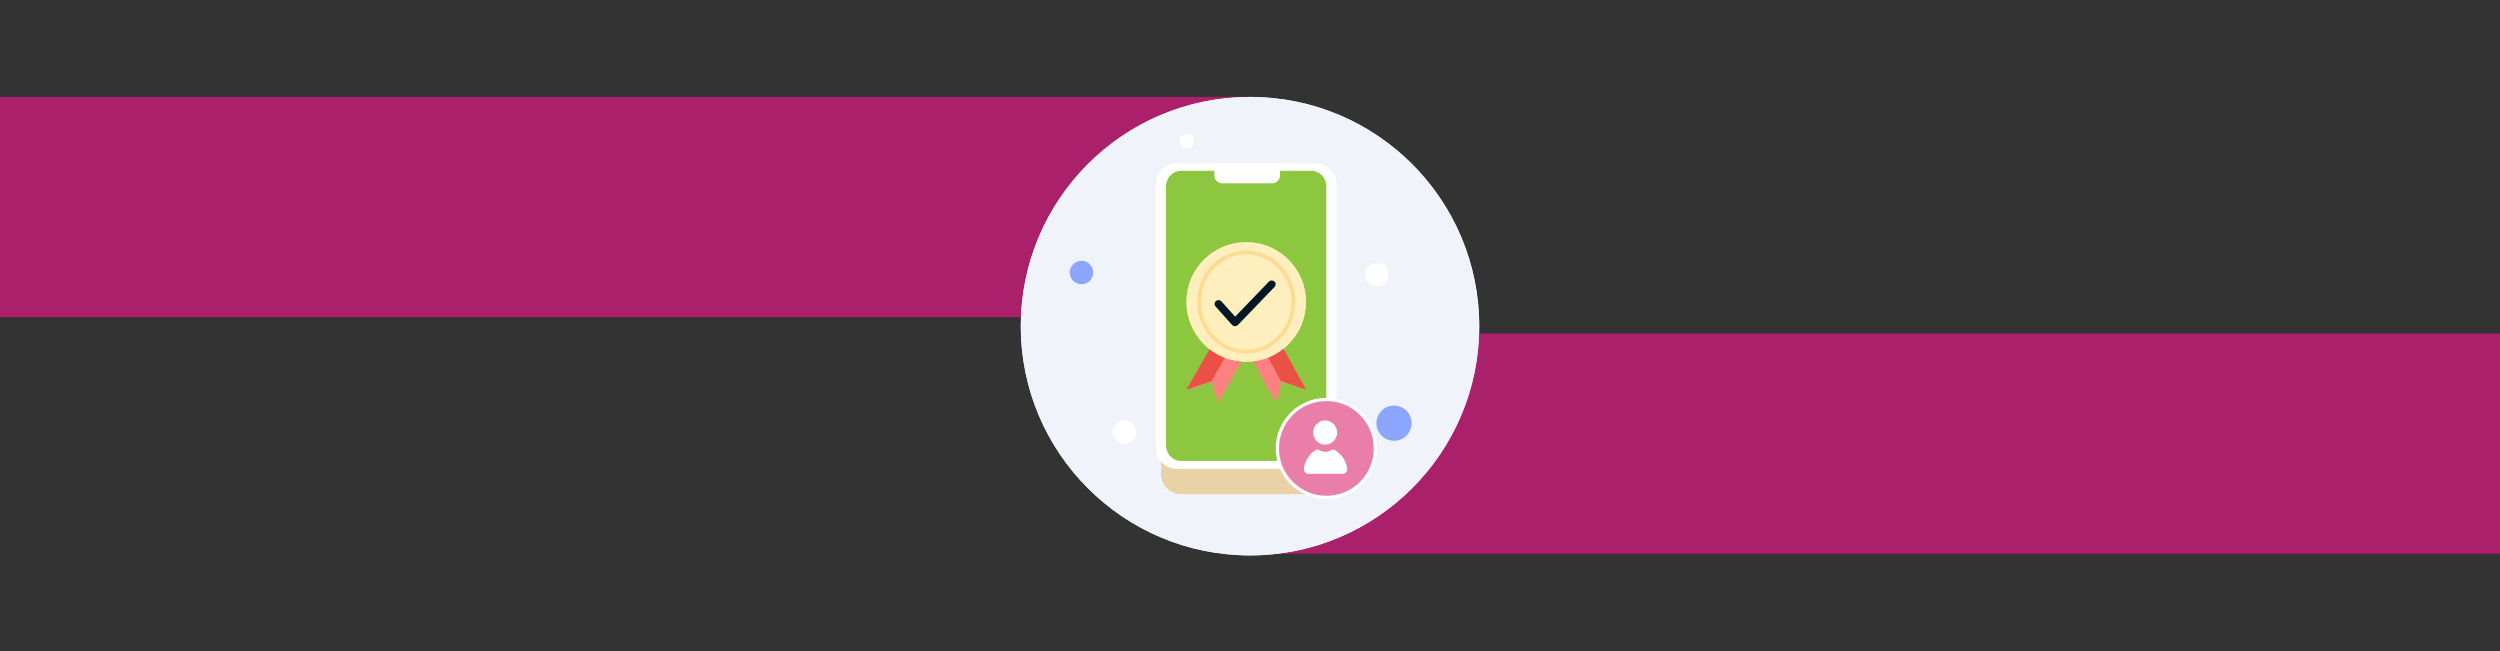 <?xml version="1.0" encoding="utf-8"?>
<!-- Generator: Adobe Illustrator 26.3.1, SVG Export Plug-In . SVG Version: 6.00 Build 0)  -->
<svg version="1.1" xmlns="http://www.w3.org/2000/svg" xmlns:xlink="http://www.w3.org/1999/xlink" x="0px" y="0px"
	 viewBox="0 0 1920 500" style="enable-background:new 0 0 1920 500;" xml:space="preserve">
<rect x="0" y="0" width="1920" height="500" fill="#333333" stroke="none"/>
<style type="text/css">
	.st0{fill:#AA206B;}
	.st1{fill:#EFEFEF;}
	.st2{fill:#FFFFFF;}
	.st3{fill:#CECECE;}
	.st4{opacity:0.4;}
	.st5{fill:#5F5F5F;}
	.st6{fill:#B5B5B5;}
	.st7{fill:#00B5B5;stroke:#FFFFFF;stroke-width:2.5;}
	.st8{fill:#F1F3FB;}
	.st9{fill:#8CA5FE;}
	.st10{fill:#DEA028;}
	.st11{fill:#8DC63F;}
	.st12{fill:#FF8080;}
	.st13{fill:#EA5046;}
	.st14{fill:#FFEFBE;}
	.st15{opacity:0.4;fill:none;stroke:#F5C151;stroke-width:3;stroke-miterlimit:10;enable-background:new    ;}
	.st16{fill:#041724;}
	.st17{fill:#E97EA8;stroke:#FFFFFF;stroke-width:2.5;}
</style>
<g id="Layer_1">
	<path class="st0" d="M-87,74.4H965c45.9,0,83,37.2,83,83v3.2c0,45.9-37.2,83-83,83H-87c-45.9,0-83-37.2-83-83v-3.2
		C-170,111.5-132.8,74.4-87,74.4z"/>
	<path class="st0" d="M955.5,256.1h1052c45.9,0,83,37.2,83,83v3.2c0,45.9-37.2,83-83,83h-1052c-45.9,0-83-37.2-83-83v-3.2
		C872.4,293.2,909.6,256.1,955.5,256.1z"/>
</g>
<g id="Layer_2">
	<g id="Layer_1_00000070117871550187976930000013274472924001230469_">
		<path class="st1" d="M960,426.6c97.3,0,176.1-78.8,176.1-176.1S1057.3,74.4,960,74.4s-176.1,78.8-176.1,176.1
			S862.8,426.6,960,426.6z"/>
		<path class="st2" d="M863.4,340.8c5,0,9-4,9-9s-4-9-9-9s-9,4-9,9S858.4,340.8,863.4,340.8z"/>
		<path class="st3" d="M830.5,218.3c5,0,9-4,9-9s-4-9-9-9s-9,4-9,9C821.5,214.3,825.5,218.3,830.5,218.3z"/>
		<path class="st2" d="M1057.5,219.8c5,0,9-4,9-9s-4-9-9-9c-5,0-9,4-9,9S1052.5,219.8,1057.5,219.8z"/>
		<g class="st4">
			<path class="st5" d="M1007.1,154.6H907c-8.5,0-15.5,7-15.5,15.7v193.6c0,8.7,6.9,15.7,15.5,15.7h100.1c8.5,0,15.5-7,15.5-15.7
				V170.4C1022.6,161.7,1015.7,154.6,1007.1,154.6z"/>
		</g>
		<path class="st2" d="M1010.1,125.3H904c-9,0-16.4,7.3-16.4,16.4v202c0,9,7.3,16.4,16.4,16.4h106.1c9,0,16.4-7.3,16.4-16.4v-202
			C1026.6,132.6,1019.2,125.3,1010.1,125.3z"/>
		<path class="st6" d="M1007.2,131.2H907c-6.4,0-11.5,5.4-11.5,12v199c0,6.6,5.1,12,11.5,12h100.2c6.4,0,11.5-5.4,11.5-12v-199
			C1018.7,136.6,1013.6,131.2,1007.2,131.2z"/>
		<path class="st2" d="M932.6,127v7.2c0,0.9,0.1,1.7,0.4,2.5c0.3,0.8,0.7,1.5,1.3,2.1c0.5,0.6,1.2,1.1,2,1.4
			c0.7,0.3,1.5,0.5,2.3,0.5h38.6c0.8,0,1.6-0.1,2.3-0.5c0.7-0.3,1.4-0.8,2-1.4c0.5-0.6,1-1.3,1.3-2.1c0.3-0.8,0.4-1.6,0.4-2.5V127
			c0-0.4-0.1-0.9-0.5-1.2c-0.3-0.3-0.7-0.5-1.1-0.5h-47.6c-0.4,0-0.8,0.2-1.1,0.5C932.8,126.1,932.6,126.6,932.6,127L932.6,127z"/>
		<path class="st3" d="M1070.6,338.6c7.5,0,13.5-6,13.5-13.5s-6-13.5-13.5-13.5c-7.5,0-13.5,6-13.5,13.5
			C1057.1,332.5,1063.2,338.6,1070.6,338.6z"/>
		<path class="st2" d="M911.5,114c3.1,0,5.6-2.5,5.6-5.6c0-3.1-2.5-5.6-5.6-5.6c-3.1,0-5.6,2.5-5.6,5.6
			C905.8,111.5,908.4,114,911.5,114z"/>
		<path class="st7" d="M1056.4,344.4c0,20.8-16.9,37.7-37.7,37.7c-20.8,0-37.7-16.9-37.7-37.7c0-20.8,16.9-37.7,37.7-37.7
			C1039.5,306.7,1056.4,323.6,1056.4,344.4z"/>
		<path class="st2" d="M1017.7,341.6c5.1,0,9.2-4.2,9.2-9.3s-4.1-9.3-9.2-9.3c-5.1,0-9.2,4.2-9.2,9.3
			C1008.5,337.4,1012.6,341.6,1017.7,341.6z"/>
		<path class="st2" d="M1025.1,345.7c-0.4-0.2-0.9-0.4-1.4-0.3c-0.5,0-1,0.1-1.4,0.4c-1.4,0.8-2.9,1.3-4.5,1.3s-3.1-0.4-4.5-1.3
			c-0.4-0.3-0.9-0.4-1.4-0.4s-1,0.1-1.4,0.3c-2.2,1.3-4.2,3.2-5.8,5.6c-1.5,2.3-2.7,5-3.2,8c-0.1,0.5-0.1,1.1,0,1.7
			c0.1,0.5,0.3,1.1,0.6,1.5c0.3,0.4,0.7,0.8,1.1,1.1c0.4,0.2,0.9,0.4,1.4,0.4h26.9c0.5,0,0.9-0.1,1.4-0.4s0.8-0.6,1.1-1.1
			c0.3-0.4,0.5-1,0.6-1.5c0.1-0.5,0.1-1.1,0-1.7c-0.6-2.9-1.7-5.6-3.3-8C1029.4,348.9,1027.4,347,1025.1,345.7z"/>
	</g>
</g>
<g id="Layer_3">
	<g id="Layer_2_00000157988528190194307900000006769978456846956177_">
		<path class="st8" d="M960,426.5c97.2,0,176-78.8,176-176s-78.8-176-176-176s-176,78.8-176,176S862.8,426.5,960,426.5z"/>
		<path class="st2" d="M863.5,340.8c5,0,9-4,9-9c0-5-4-9-9-9c-5,0-9,4-9,9C854.4,336.7,858.5,340.8,863.5,340.8z"/>
		<path class="st9" d="M830.6,218.3c5,0,9-4,9-9s-4-9-9-9c-5,0-9,4-9,9S825.6,218.3,830.6,218.3z"/>
		<path class="st2" d="M1057.4,219.9c5,0,9-4,9-9s-4-9-9-9c-5,0-9,4-9,9S1052.4,219.9,1057.4,219.9z"/>
		<g class="st4">
			<path class="st10" d="M1007.1,154.7H907.1c-8.5,0-15.5,7-15.5,15.7v193.4c0,8.7,6.9,15.7,15.5,15.7h100.1c8.5,0,15.5-7,15.5-15.7
				V170.4C1022.6,161.7,1015.7,154.7,1007.1,154.7z"/>
		</g>
		<path class="st2" d="M1010.1,125.4h-106c-9,0-16.4,7.3-16.4,16.4v201.9c0,9,7.3,16.4,16.4,16.4h106c9,0,16.4-7.3,16.4-16.4V141.8
			C1026.5,132.7,1019.2,125.4,1010.1,125.4z"/>
		<path class="st11" d="M1007.2,131.2H907c-6.4,0-11.5,5.4-11.5,12v198.8c0,6.6,5.1,12,11.5,12h100.1c6.4,0,11.5-5.4,11.5-12V143.3
			C1018.7,136.6,1013.5,131.2,1007.2,131.2z"/>
		<path class="st2" d="M932.6,127.1v7.2c0,0.8,0.1,1.7,0.4,2.5c0.3,0.8,0.7,1.5,1.3,2.1c0.5,0.6,1.2,1.1,2,1.4
			c0.7,0.3,1.5,0.5,2.3,0.5h38.5c0.8,0,1.6-0.1,2.3-0.5c0.7-0.3,1.4-0.8,2-1.4c0.5-0.6,1-1.3,1.3-2.1c0.3-0.8,0.4-1.6,0.4-2.5v-7.2
			c0-0.4-0.1-0.9-0.5-1.2c-0.3-0.3-0.7-0.5-1.1-0.5h-47.5c-0.4,0-0.8,0.2-1.1,0.5C932.8,126.2,932.6,126.7,932.6,127.1z"/>
		<path class="st9" d="M1070.6,338.5c7.5,0,13.5-6,13.5-13.5s-6-13.5-13.5-13.5s-13.5,6-13.5,13.5S1063.1,338.5,1070.6,338.5z"/>
		<path class="st12" d="M958.1,269.8l21.7,39.4l4.7-16.1l18.6,6.5l-21.7-39.4L958.1,269.8z"/>
		<path class="st13" d="M980.5,258.3l-12.7,5.2l15.9,29l19.3,6.8L980.5,258.3z"/>
		<path class="st12" d="M958.1,269.8l-22.6,39.4l-4.9-16.1l-19.4,6.5l22.6-39.4L958.1,269.8z"/>
		<path class="st13" d="M933.6,260.3l12.7,4.9l-15.9,27.6l-19.3,6.5L933.6,260.3z"/>
		<path class="st14" d="M957.1,277.9c25.4,0,46-20.6,46-46s-20.6-46-46-46s-46,20.6-46,46S931.7,277.9,957.1,277.9z"/>
		<path class="st15" d="M957.1,270c20,0,36.2-17.1,36.2-38.1c0-21.1-16.2-38.1-36.2-38.1c-20,0-36.2,17.1-36.2,38.1
			C920.9,253,937.1,270,957.1,270z"/>
		<path class="st16" d="M948.4,250.5c-0.4,0-0.8-0.1-1.2-0.3c-0.4-0.2-0.7-0.4-1-0.7l-12.7-14.2c-0.5-0.6-0.8-1.3-0.7-2.1
			c0-0.8,0.4-1.5,1-2c0.6-0.5,1.4-0.8,2.2-0.7c0.8,0,1.5,0.4,2.1,1l10.5,11.7l26-27c0.5-0.5,1.3-0.8,2.1-0.8c0.7,0,1.5,0.3,2.1,0.8
			c0.5,0.5,0.9,1.2,0.9,1.9c0,0.7-0.2,1.5-0.6,2l-28.3,29.4c-0.3,0.3-0.6,0.5-1,0.7C949.2,250.4,948.8,250.5,948.4,250.5z"/>
		<path class="st2" d="M911.5,114.1c3.1,0,5.6-2.5,5.6-5.6c0-3.1-2.5-5.6-5.6-5.6s-5.6,2.5-5.6,5.6
			C905.9,111.5,908.4,114.1,911.5,114.1z"/>
		<path class="st17" d="M1056.3,344.4c0,20.8-16.8,37.6-37.6,37.6c-20.8,0-37.7-16.8-37.7-37.6s16.8-37.6,37.7-37.6
			C1039.5,306.7,1056.3,323.6,1056.3,344.4z"/>
		<path class="st2" d="M1017.7,341.5c5.1,0,9.2-4.2,9.2-9.3c0-5.1-4.1-9.3-9.2-9.3c-5.1,0-9.2,4.2-9.2,9.3
			C1008.5,337.3,1012.6,341.5,1017.7,341.5z"/>
		<path class="st2" d="M1025.1,345.6c-0.4-0.2-0.9-0.4-1.4-0.3c-0.5,0-1,0.1-1.4,0.4c-1.4,0.8-2.9,1.3-4.5,1.3s-3.1-0.4-4.5-1.3
			c-0.4-0.3-0.9-0.4-1.4-0.4s-1,0.1-1.4,0.3c-2.2,1.3-4.2,3.2-5.8,5.6c-1.5,2.3-2.7,5-3.2,8c-0.1,0.5-0.1,1.1,0,1.7
			c0.1,0.5,0.3,1.1,0.6,1.5c0.3,0.4,0.7,0.8,1.1,1.1c0.4,0.2,0.9,0.4,1.4,0.4h26.9c0.5,0,0.9-0.1,1.4-0.4s0.8-0.6,1.1-1.1
			c0.3-0.4,0.5-1,0.6-1.5c0.1-0.5,0.1-1.1,0-1.7c-0.6-2.9-1.7-5.6-3.3-8C1029.3,348.8,1027.4,346.9,1025.1,345.6z"/>
	</g>
</g>
</svg>

